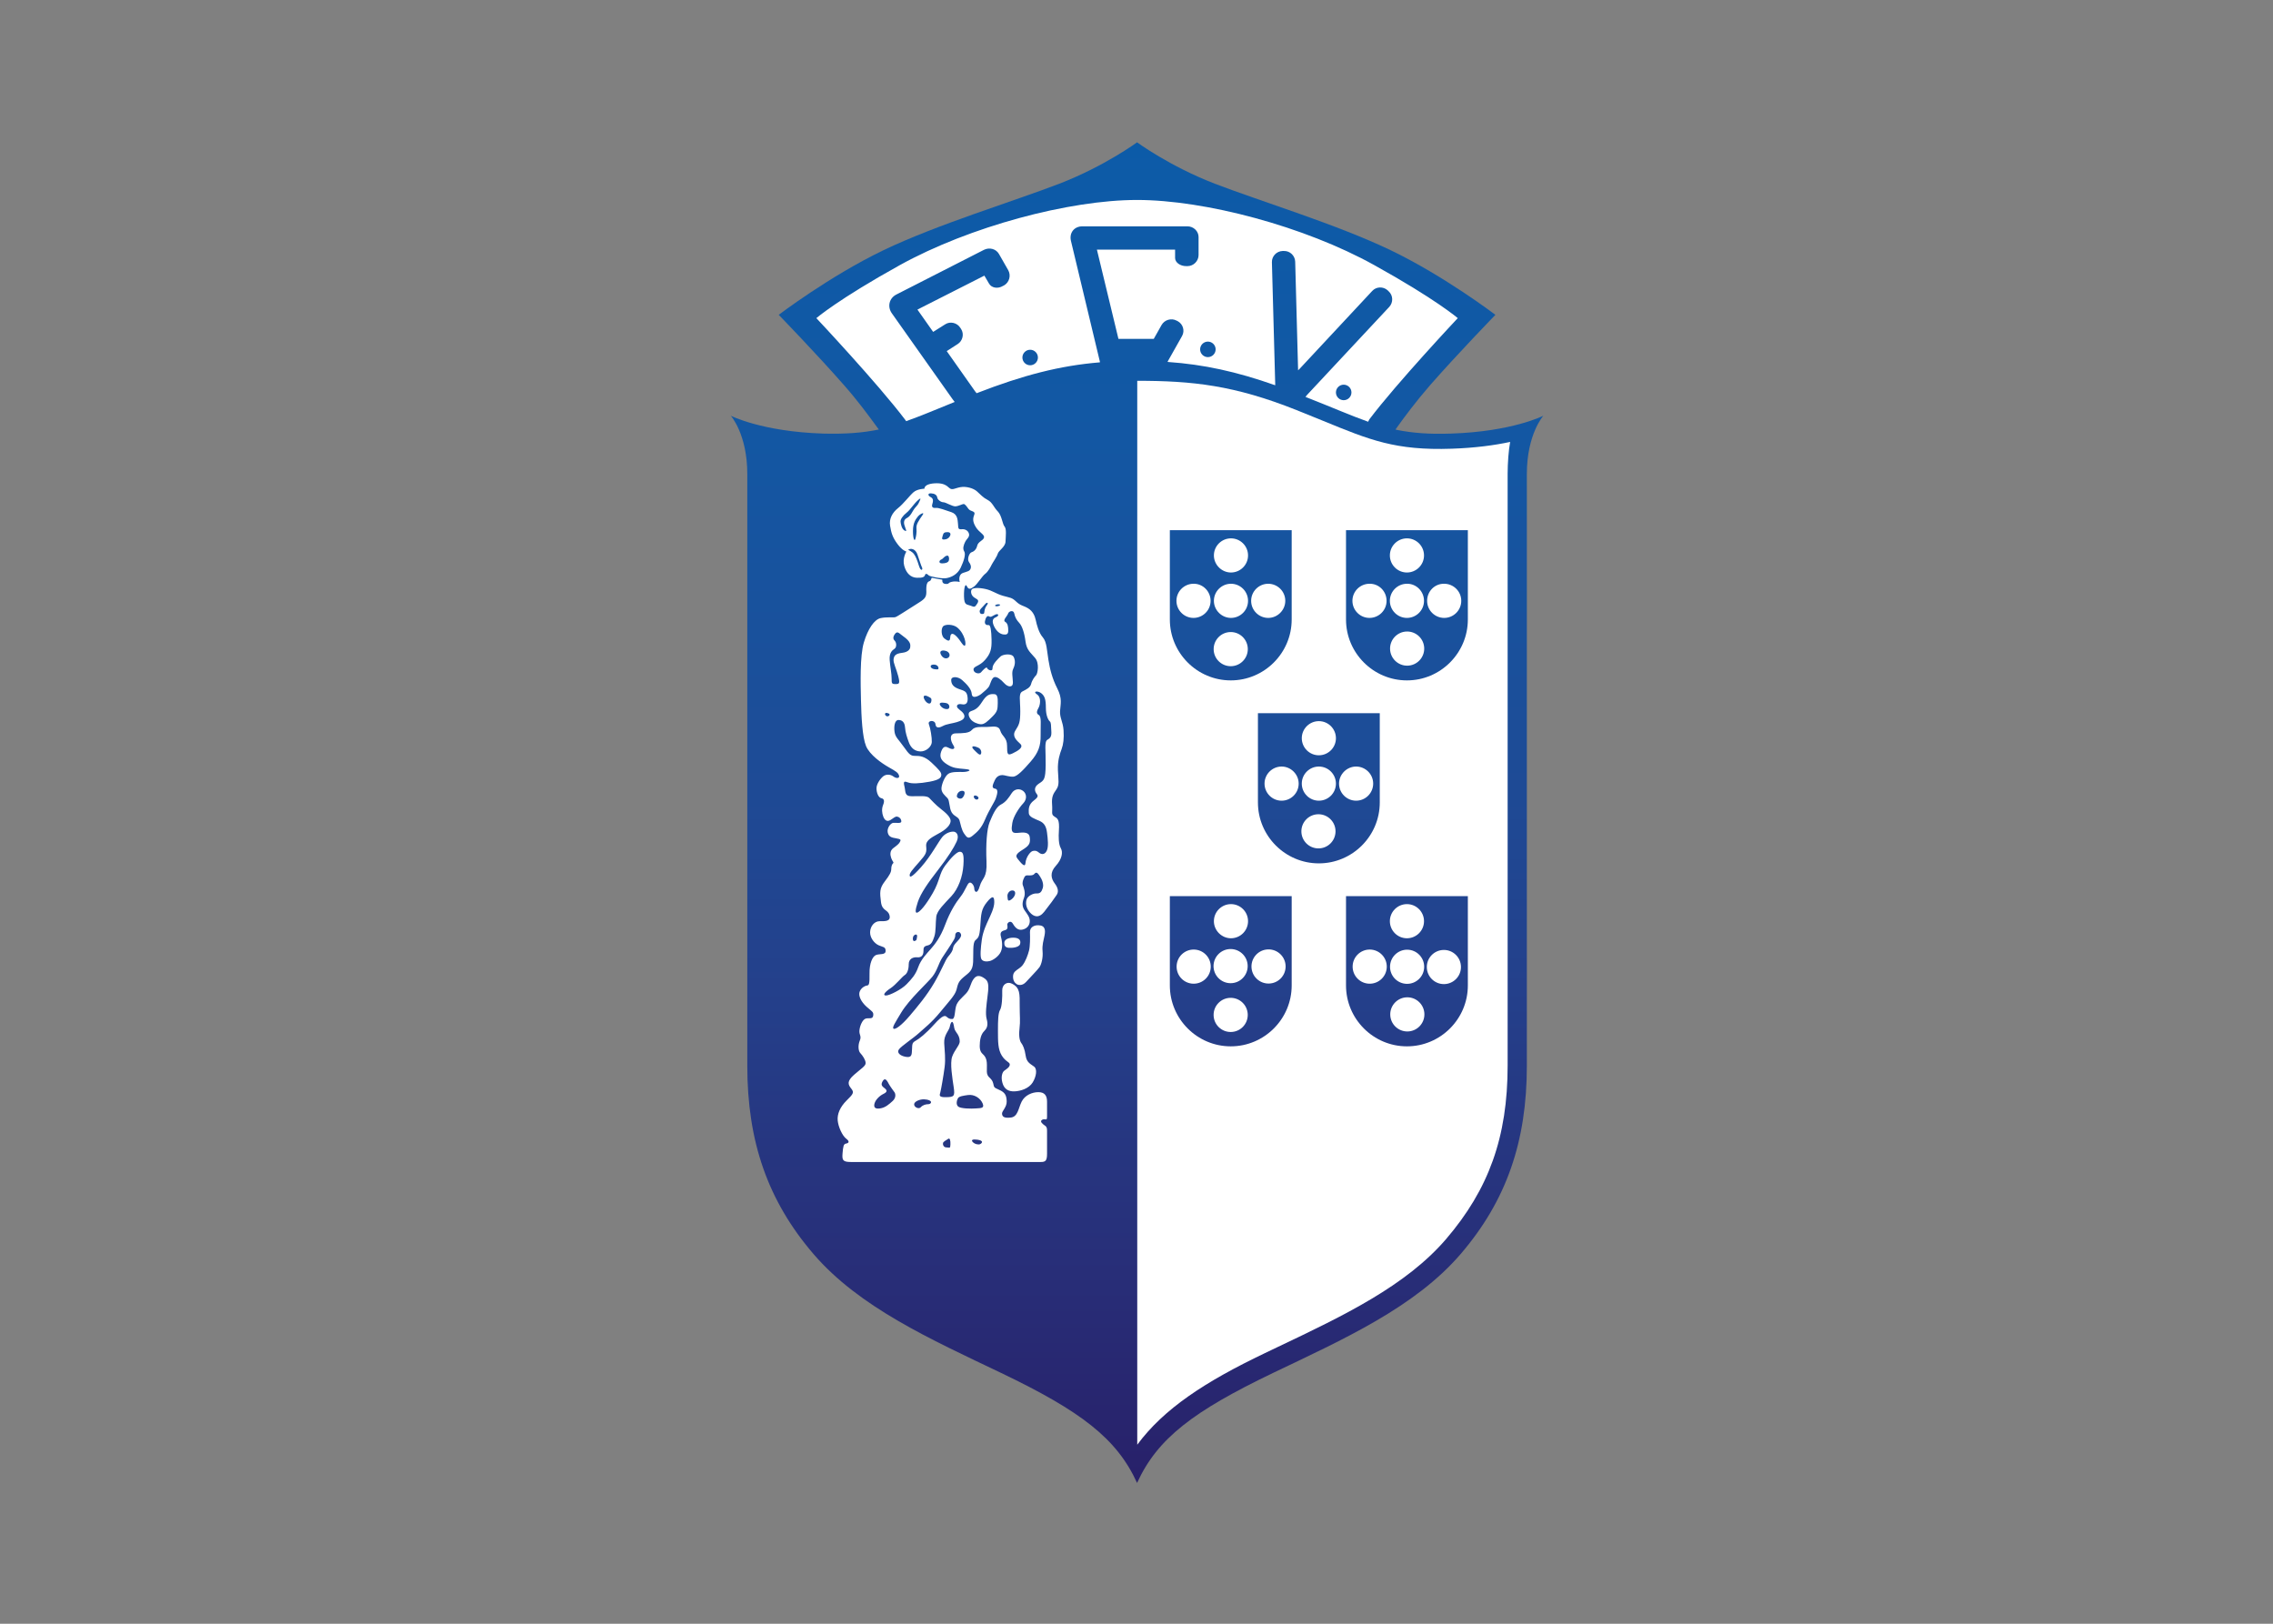 <svg clip-rule="evenodd" fill-rule="evenodd" stroke-linejoin="round" stroke-miterlimit="2" viewBox="0 0 560 400" xmlns="http://www.w3.org/2000/svg" xmlns:xlink="http://www.w3.org/1999/xlink"><rect x="0" y="0" width="560" height="400" fill="#808080" stroke="none"/><linearGradient id="a" gradientTransform="matrix(0 691 -691 0 310.933 73.166)" gradientUnits="userSpaceOnUse" x1="0" x2="1" y1="0" y2="0"><stop offset="0" stop-color="#0c5ba8"/><stop offset=".2" stop-color="#1258a4"/><stop offset=".41" stop-color="#1b4f9a"/><stop offset=".63" stop-color="#24408b"/><stop offset=".84" stop-color="#282e78"/><stop offset="1" stop-color="#282069"/></linearGradient><g transform="matrix(.478 0 0 .478 131.528 .024)"><path d="m444.1 221.3c4.3-6.1 10.5-14.4 17.8-22.8 14-16 33.7-36.3 33.7-36.3s-26.3-20-54-33.3-67.3-25.3-90.7-34.3c-23.3-9-40-21.3-40-21.3s-16.7 12.3-40 21.3-63 21-90.7 34.3-54 33.3-54 33.3 19.7 20.3 33.7 36.3c6.9 7.8 12.7 15.7 17 21.6l.9 1.2c-8.2 1.7-17 2.4-28.7 2.1-31.6-1-47.6-9.2-47.6-9.2s8.5 9.5 8.5 30v305c0 39 10.5 69.5 34.1 97s60.5 44 96.7 61.3c41.1 19.7 59.6 33.7 70.1 56.7 10.5-23 29.1-37 70.1-56.7 36.2-17.3 73.1-33.8 96.7-61.3s34.1-58 34.1-97v-305c0-20.5 8.5-30 8.5-30s-16 8.2-47.6 9.2c-11.3.4-19.9-.3-27.9-1.9z" fill="url(#a)" fill-rule="nonzero"/><g fill="#fff"><path d="m413.4 403.8c0 4.9-4 8.8-8.8 8.8-4.9 0-8.8-4-8.8-8.8 0-4.9 4-8.8 8.8-8.8 4.9 0 8.8 4 8.8 8.8z" fill-rule="nonzero"/><path d="m394.2 403.8c0 4.9-4 8.8-8.8 8.8-4.9 0-8.8-4-8.8-8.8 0-4.9 4-8.8 8.8-8.8s8.8 4 8.8 8.8z" fill-rule="nonzero"/><path d="m413.4 380.4c0 4.9-4 8.8-8.8 8.8-4.9 0-8.8-4-8.8-8.8 0-4.9 4-8.8 8.8-8.8 4.9 0 8.8 4 8.8 8.8z" fill-rule="nonzero"/><circle cx="404.6" cy="428.6" r="8.8" transform="matrix(.012 -1 1 .012 -29.064 827.843)"/><path d="m415 403.8c0 4.9 4 8.8 8.8 8.8 4.9 0 8.8-4 8.8-8.8 0-4.9-4-8.8-8.8-8.8s-8.8 4-8.8 8.8z" fill-rule="nonzero"/><circle cx="449.9" cy="498.1" r="8.8" transform="matrix(.013 -1 1 .013 -53.863 941.615)"/><circle cx="430.7" cy="498.1" r="8.8" transform="matrix(.013 -1 1 .013 -72.891 922.342)"/><path d="m458.8 474.7c0 4.9-4 8.8-8.8 8.8-4.9 0-8.8-4-8.8-8.8 0-4.9 4-8.8 8.8-8.8s8.8 3.9 8.8 8.8z" fill-rule="nonzero"/><circle cx="449.9" cy="522.9" r="8.8" transform="matrix(1 -.014 .014 1 -7.023 6.127)"/><circle cx="469.2" cy="498.1" r="8.8" transform="matrix(1 -.012 .012 1 -6.133 5.85)"/><path d="m458.8 309.6c0 4.9-4 8.8-8.8 8.8-4.9 0-8.8-4-8.8-8.8 0-4.9 4-8.8 8.8-8.8 4.8-.1 8.8 3.9 8.8 8.8z" fill-rule="nonzero"/><path d="m439.5 309.6c0 4.9-4 8.8-8.8 8.8-4.9 0-8.8-4-8.8-8.8 0-4.9 4-8.8 8.8-8.8 4.9-.1 8.8 3.9 8.8 8.8z" fill-rule="nonzero"/><path d="m458.8 286.2c0 4.9-4 8.8-8.8 8.8-4.9 0-8.8-4-8.8-8.8 0-4.9 4-8.8 8.8-8.8s8.8 3.9 8.8 8.8z" fill-rule="nonzero"/><circle cx="449.9" cy="334.4" r="8.8" transform="matrix(1 -.014 .014 1 -4.477 6.11)"/><path d="m460.4 309.6c0 4.9 4 8.8 8.8 8.8 4.9 0 8.8-4 8.8-8.8 0-4.9-4-8.8-8.8-8.8-4.9-.1-8.8 3.9-8.8 8.8z" fill-rule="nonzero"/><circle cx="359.2" cy="498.1" r="8.8" transform="matrix(.012 -1 1 .012 -143.296 851.074)"/><circle cx="340" cy="498.1" r="8.8" transform="matrix(.013 -1 1 .013 -162.437 831.64)"/><path d="m368.1 474.7c0 4.9-4 8.8-8.8 8.8s-8.8-4-8.8-8.8c0-4.9 4-8.8 8.8-8.8s8.8 3.9 8.8 8.8z" fill-rule="nonzero"/><circle cx="359.2" cy="522.9" r="8.8" transform="matrix(1 -.013 .013 1 -6.848 4.771)"/><circle cx="378.5" cy="498.1" r="8.8" transform="matrix(1 -.013 .013 1 -6.306 4.856)"/><path d="m368.1 309.6c0 4.9-4 8.8-8.8 8.8s-8.8-4-8.8-8.8c0-4.9 4-8.8 8.8-8.8s8.8 3.9 8.8 8.8z" fill-rule="nonzero"/><path d="m348.8 309.6c0 4.9-4 8.8-8.8 8.8-4.9 0-8.8-4-8.8-8.8 0-4.9 4-8.8 8.8-8.8 4.8-.1 8.8 3.9 8.8 8.8z" fill-rule="nonzero"/><path d="m368.1 286.2c0 4.9-4 8.8-8.8 8.8s-8.8-4-8.8-8.8c0-4.9 4-8.8 8.8-8.8s8.8 3.9 8.8 8.8z" fill-rule="nonzero"/><circle cx="359.2" cy="334.4" r="8.8" transform="matrix(1 -.013 .013 1 -4.368 4.755)"/><path d="m310.9 196.2c28.6 0 50.1 2.3 82.2 15.1l13.6 5.5c24.1 9.9 37.4 15.4 66.4 14.4 12.1-.4 22.2-1.8 30.1-3.5-.8 4.2-1.3 11.1-1.3 16.4v305c0 37-9.8 63.8-31.7 89.4-20.7 24.1-52.6 39.4-86.5 55.5l-6.9 3.3c-31 14.8-52.1 28.7-65.8 47.2v-548.3zm125.1 171.3h-62.8v46c0 17.3 14.1 31.4 31.4 31.4s31.4-14.1 31.4-31.4zm45.4 94.3h-62.8v46c0 17.3 14.1 31.4 31.4 31.4s31.4-14.1 31.4-31.4zm0-188.6h-62.8v46c0 17.3 14.1 31.4 31.4 31.4s31.4-14.1 31.4-31.4zm-90.8 188.6h-62.8v46c0 17.3 14.1 31.4 31.4 31.4s31.4-14.1 31.4-31.4zm0-188.6h-62.8v46c0 17.3 14.1 31.4 31.4 31.4s31.4-14.1 31.4-31.4z" fill-rule="nonzero"/><path d="m369.7 309.6c0 4.9 4 8.8 8.8 8.8s8.8-4 8.8-8.8c0-4.9-4-8.8-8.8-8.8s-8.8 3.9-8.8 8.8z" fill-rule="nonzero"/><path d="m430 217.3c-9-3.2-18.8-7.5-32.3-12.8l.8-1 42.4-45.4c2.1-2.3 2-5.9-.3-8l-.5-.5c-2.3-2.1-5.9-2-8 .3l-37.3 40-.9.9-1.5-56c-.1-3.1-2.7-5.6-5.8-5.5h-.7c-3.1.1-5.6 2.7-5.5 5.8l1.7 62.7v.7c-20.1-7.1-36.9-10.7-55.2-12l-.3-.1 7.5-13.3c1.5-2.7.5-6.1-2.2-7.6l-.6-.3c-2.8-1.5-6.3-.4-7.8 2.3l-4 7.1h-18.2l-11.1-46h40.3v4.3c0 2.3 2.6 4.2 5.7 4.2h.7c3.1 0 5.7-2.6 5.7-5.7v-9.3c0-3-2.6-5.5-5.7-5.5h-54.2c-4.2 0-6.8 3.3-5.9 7.4l15 62.6-.2.1c-20.4 1.7-39.2 6.5-63.4 15.9l-.8-1-14.6-20.7 5.6-3.6c2.6-1.6 3.5-5.2 1.8-7.8l-.4-.6c-1.6-2.6-5.2-3.5-7.8-1.8l-6.2 3.9-8.1-11.5 34.5-17.5s1.1 1.9 2.4 4.1c1.3 2.3 4.6 2.8 7.2 1.2l.6-.3c2.7-1.6 3.6-5.1 2.1-7.8 0 0-3.4-5.9-4.8-8.4-1.5-2.6-4.9-3.5-7.7-2.1l-45.1 23c-3.8 1.9-4.8 6.3-2.4 9.7l31.4 44.4 1 1.3c-9.8 4-17.7 7.3-25 9.9l-.5-.7c-14.2-18.8-45.8-52.4-45.8-52.4s11.4-9.8 43-27.3c36-19.9 87.3-33.6 122.3-33.6s86.3 13.6 122.3 33.6c31.6 17.5 43 27.3 43 27.3s-31.4 33.4-45.6 52.2zm-174.2-37.1c-2.2 0-4 1.8-4 4s1.8 4 4 4 4-1.8 4-4-1.8-4-4-4zm91.6-4.2c-2.2 0-4 1.8-4 4s1.8 4 4 4 4-1.8 4-4-1.8-4-4-4zm70 22.2c-2.2 0-4 1.8-4 4s1.8 4 4 4 4-1.8 4-4-1.8-4-4-4z" fill-rule="nonzero"/><path d="m247.1 483.2c-2.8 0-4.5 1.1-4.6 2.4s.2 2.6 2.1 2.8 5.5-.2 6-1.9-.2-3.3-3.5-3.3z" fill-rule="nonzero"/><path d="m260.1 476.8c-2.1-.1-4.5.9-4.4 3.6s.1 7.2-.5 9.5-1.8 5.6-3.4 7.6-4.6 2.6-4.8 5.2.9 3.8 1.8 4.4 3 1 4.9-1.1 5.9-6.2 6.9-7.6 1.9-4.9 1.6-8.2.5-5.5 1-8.1.5-5.2-3.1-5.3z" fill-rule="nonzero"/><path d="m246.4 506.9c-2.5-1.3-5.1.5-5 3.6s-.1 8.2-1.1 9.9-1.1 5.2-1.1 10.8 0 9.6 2 12.8 4.1 3.2 4.1 4.6-2 2.5-2.9 3.2-1.8 3-.9 6.2 3 4.5 6.2 4.4 7.5-1.5 9.4-4.6 2.4-6.8.8-8.1-3.9-2-4.4-5.6-1.5-5.6-2.2-6.5-1.5-3-1-7.4.1-6.1.1-12 .3-9.2-4-11.3z" fill-rule="nonzero"/><path d="m203.8 299.5c1-.2 1.2-1.8 1.2-1.8 2.8.6 5.5 1 5.5 1-.1 1.4.4 2.2 2.1 2.2s.6-.6 2.8-1.1 4.1.1 4.1.1c-.5-1.9-.1-3.4.8-4.2s3.6-1 4.4-2 .8-2.4-.4-4 .2-4.8 1.2-5.1 2.5-1.2 3-3.4 3.1-2.6 3.5-4.2-2.5-2.6-4.2-5.4-1.6-4.4-.8-6.4-1.9-1.5-3-3-1.8-2.5-2.5-2.5-2.6 1.1-4.2 1.2-5-2.1-6.2-2.1-3-1.2-3.2-2.5-1.4-2-3.2-2.1-1.6 1.2-.4 1.8 1.8 1.4 1.1 3.6.8 2.2 2 2.1 4.6 1.1 7.8 2.2 3.2 3.9 3.4 6-.1 3 1.9 2.8 3.5.9 3.8 2.5-1.2 2.4-2 4-1.4 3.5-.5 4.9-.1 4.8-1.8 8.4-5 5-7.4 5.4-8.6-.8-9.2-1.5-1.5-1.1-1.8-.1-1.2 1.5-4.2 1.4c-3.1-.1-5.4-2.2-6.5-6.1s1.1-7.4 1.1-7.4-2-.4-4.6-3.9-3.2-5.8-3.8-9.4 1.2-6.8 4.1-9.1 6-6.5 8-8.2 5.6-1.8 5.6-1.8c0-2 3.1-2.8 6.4-2.8s4.9 1 6.4 2.4 2.9.1 5.8-.4 6.6.5 8.5 2.2 3 3.1 5.5 4.4 3.1 3.8 5.2 5.9 2.4 6.6 3.5 7.8.6 5.1.5 7.8-3.5 4.5-4 6.2-2.5 4.4-3.1 5.6-1.8 3.6-3.4 4.8-3.9 5.2-5.8 6.6-2.8 1.5-3.6-.2-1.6.5-1.5 5.2 1.4 4 3.4 4.8 2.2.9 3.5-1.2-.8-2.2-2.1-3.4-1.4-3-.8-3.8 3.5-1 7.1-.2 5.2 2.4 9 3.5 4.5.8 6.8 3 3.8 2 6.2 3.5 3.4 3.8 3.9 6.1 1.5 6.4 3.6 8.8 2.1 6.8 2.9 11.6 1.9 9.5 4.6 14.8 1.6 8.1 1.4 11.6 1.5 5.5 1.8 9.8-.1 7.4-1 9.8-2.1 5.9-1.9 10.9.9 7.5-.8 9.9-2.5 3.8-2.2 7.8-.6 5 1.1 6.1 2.8 1.4 2.4 7.5c-.2 2.9-.2 6.8 1 8.9s.6 5.6-2.6 9.1-2.4 6.6-.5 9.1 1.9 4.4 1 5.8-3.8 5.4-6.5 8.8-5.4 2.6-7.5.1-2.1-5.2-1.4-6.8 3.2-2.9 5-2.8 2.6-.8 3.2-2.8-.4-4.4-1.4-5.9-1.8-2.8-2.9-1.4-3.8.4-4.6 1-1.9 3.4-1.4 4.8 1.6 4 .6 6.6-1 4.5.4 6.5 2.6 3.4 2.6 5.4-1.2 3.8-3.6 4.4-3.9-.9-5.1-3-3-.4-2.9.5.5 2.4-1.1 2.8-2.8 1-2.2 3.2 1.1 5.4 0 7.9-4.1 4.4-5.6 4.8-3.6.4-4.4-.9-.4-5.9.2-10.2 2.5-8.1 3.4-10.1 3-6 3-9.1-.9-3.6-3.8 0-3 6-3.4 12.2-1.2 6.1-2.6 7.5-.9 6.4-1.1 11.1-2.2 5.5-5 7.9-2.8 3.6-3.6 6.5-4 6.1-8.4 11.5-8.6 8.6-11.1 10.9-8.8 6.5-10.1 8.2.5 3.4 3.5 3.9 3.1-.9 3.2-3.8.1-3.5 1.9-4.5 5.1-3.5 9.6-8.5 5.6-4.5 6.4-3.8 1.5 1.2 2.9 1.1 1.2-4.1 1.9-6.6 2.8-4.1 5.1-6.5 2.2-5.2 4-7.6 3.9-1.5 6 .1 1.6 5 1.1 9.1-1.2 8.8-.4 11.6.2 4.6-1 5.8-2.2 2.8-2.5 6 .1 4.8 1.2 5.9 2.4 2.2 2.4 5.8-.2 4.1.4 5.4 2.2 1.8 2.8 4 .1 2.2 3.1 3.5 3.8 2.8 3.9 5.9-2.5 5-2.4 6.4.8 2.4 4.5 2 3.9-4.8 5.6-8.2 5.5-4.9 8.6-4.9 4.5 1.6 4.5 4.9v7.8c0 1.6-.4 1.4-1.2 1.3-.6-.1-1.4.1-1.8.7-.4.7.7 1.7 1.7 2.4 1.1.6 1.3 1.4 1.3 2.8v11.8c0 3.7-.8 4.3-3.3 4.3h-97.8c-4.2 0-4.6-1-4.3-4.5s.5-4.8 1.8-5 2.1-1 .1-2.5-4.1-6.1-4.4-9.4 1.2-6.9 4.5-10.2 4.2-4.1 2.5-6.2-2.4-3.8 1.5-7.2 6-4.5 5.9-6.1-1.5-3.7-2.8-5.1c-1-1.1-1.2-4-.2-6.4s-.4-2.8-.2-5.2 1.6-5.6 3.2-6.1 3.6.5 3.9-1.5-.6-2.1-3.4-4.6-4.5-5.8-3.5-8 3.1-2.9 3.9-3 1.2-.9 1.1-6.1 1.5-8.9 3.4-9.6 4.9.1 4.9-2.1-1.4-1.9-3.6-2.9-4.5-3.8-4.4-6.8 2.2-5.6 4.9-5.6 5.9.2 5.1-3-3.8-2.1-4.4-6.9-.8-7 1.9-10.5 3.4-5 3.4-6.5.5-2.6 1-3-.4-.9-1-2.6-.8-3.8 1.1-5.2 2.9-2.2 3.4-3.2.6-1.4-1.9-1.8-3.9-.8-4.4-3 1.4-4.9 2.9-5 4.2.5 4.1-.8-1-2.2-2.1-2.4-1.9.8-3.6 1.8-2.9 0-3.6-1.8-.9-4-.1-6 .6-3.2-.9-3.5-2.5-2.8-2.5-5.1 2.1-5.1 3.5-6.2 3.6-1.1 5.2.1 3.4 1 2.9-.5-1.5-2.1-5.2-4.2-9.9-6.4-11.8-11-2.4-15.1-2.6-23.6-.6-22.8 1.5-29.8 5.4-11.8 8.6-12.5 6.5-.2 7.6-.5 6.2-3.8 10.6-6.5 5.4-3.5 5.4-6.5c-.2-4 .5-5.2 1.5-5.5zm43.3 159.4c-1.9-.4-3.2 1.6-3 3s-.1 3.1 2 1.6 2.7-4.2 1-4.6zm-30.7 69.3c-.6-2.9-1.6-1.4-2 .8s-3.1 4.2-2.9 8.5.8 7.9.2 12.5-1.8 11.4-2.2 12.9-1 2.6 3 2.5 4.6-.4 3.9-5.1-2-12.4-.8-15.8 3.9-5.9 3.9-7.8-.6-3.2-1.8-4.8-1-2.5-1.3-3.7zm-33.5 30.3c-1.3-2.6-2.2-3-3.2-1.2s-.2 2.5 1.1 3.5 1.5 1.9-.6 2.9-4.1 3.1-4.6 4.9 0 3 2.8 2.6 4.6-2.1 6.5-3.8 1.5-3.8 1-4.5-2.3-3.1-3-4.4zm18.3 8c-2.2-.1-5.2 1.1-5.2 2.6s2.4 2.6 3.4 1.5 2.5-1.6 4-1.6 2.7-2.2-2.2-2.5zm22.5-2.2c-2.1.3-4.5.6-5.1 1.6s-1.2 3.4.2 4.4 6.4 1.1 9 .9 4.6 0 3.5-2.6-4.2-4.8-7.6-4.3zm-34.3-42.6c-3.1 5.2-4.9 7.8-4 8.4s4.2-1.8 8.2-6.5 8.9-10.5 12.8-17.2 5.6-11.6 7.1-13.4 2.4-3 2.6-4.6 2.2-3.2 3.2-4.5 1.2-2.1.5-3.1-2.6-.6-2.6 1.1-.9 2.6-2.1 4.6-2.6 3.9-4.6 7-2.5 6.5-5.1 9.8-11.8 11.5-16 18.4zm6.9-36.8c1.1-.4.9-.5 1.2-2.1s-1-1.5-1.8-.5c-.6 1-.5 3 .6 2.6zm-12.4 24.3c-3.3 2.2-4.2 3.8-2.4 3.8s8-3.1 10.6-5.8 4.6-4.8 6-8.8 4.5-7.1 6.5-9.4 4.9-5.8 7.4-12.5 5.5-11.4 7.9-14.4 3.4-6.6 4.5-7.2 2.6 1.5 2.6 3 1.5 3.4 2.8-1.2 3.9-4 3.5-12.8.2-16.8 1.6-20.2 3.2-7.8 5.8-9.1 4.1-3.6 5.6-5.9 4.1-2.5 5.9-1.1 2.1 4.2 0 6.4-5.1 6.8-5.6 10.1-.8 5.5 2.6 5.1 6.1-.4 6.4 2.2.1 4-2.8 5.9-5.2 3.1-3.5 5.2 3.9 5 4.1 2.2 2.4-5.9 3.8-6.2 2.1 0 3.2.9 2.8 1.2 3.9-.9.6-6.2.2-9.4-1.4-5-3.9-6.1-5.4-2-5.5-4-.2-4.4 2.6-6.5 2-2.6 1.2-3.8-1.2-3.2 1.4-4.9 3.4-2 3.5-9.6-.8-12 .9-13 2.2-1.9 2-4.6 0-4.2-.8-4.9-2-3-2-7.1-.6-6-2.4-7.4-4.6-1-2.2.6 1.6 5.5.9 6.8-1.6 2.9 0 3.8.9 5.1 1 10.5-1.2 9-5.1 13.5-6.9 7.6-8.9 7.8-4.6-.8-5.6-.8-2.9.2-4 2.6-1.9 4.1.1 4.4 1 3.2.4 5-3.5 6-5.5 10.8-4.1 6.5-6.4 8.4-3 1-4.4-1-1.8-4.8-2.4-6.8-2.6-1.9-4-4.1-1-6.1-2.2-7.4-3.4-2.9-3.1-5.4 1.9-6.1 3.6-7.2 5.1-.9 7.5-.9 5.5-1.1 1.2-1.5-6.2-.4-9.4-2.4-4.1-3.9-3-6.8 2.4-2.5 4.1-1.6 3.5.6 2.1-1.5-2.4-6 1.2-6.1 6.9 0 8.4-1.8 4.5-1.5 7.5-1.5 6.2-1.1 7.1 1.9 3.5 3.5 3.5 7.8.2 5.2 2.9 3.9 5.8-3.1 3.9-4.9-4.4-3.9-2.5-6.9 2.5-4.1 2.5-9.9-1-9.1 1.1-10.2 4-1.9 4.5-3.9 1.9-3.8 2.6-4.5 1.8-6-.5-8.8-4.4-4-5-8.6-1.8-8-3.2-9.5-2.2-2.9-2.6-4.9-2.8-1.2-3.2.1-2.9 3.4-1.5 4.2 1.6 2.6 1.6 4.6-1.1 2.1-2.6 1.9-3.2-1.4-4.4-3.6-1.6-4.4.5-5.2 1.5-2.2-.2-1.4-2.2 1.5-3.2.9-1.8.8-2.1 2.5.9 2.1 1.9 2 1.4 2.9 1.5 7.6-.5 7.1-3.4 10.4-5.9 3.1-5.9 4.9 2.9 2.6 3.9 1.4 2.9-3.1 3.1-2.2 2.9 2.2 2.8.1 3.1-5.1 4.2-6.1 5.8-1.8 6.8.5.4 4.4-.4 6.1-.2 4-.1 6.8-2.5 2.6-4.4.5-3.8-3.5-5.1-3.2-2 3-2.6 4.4-2.8 3.1-4.1 4.2-4.8 2.9-5 .1-3-5.4-5-7.2-5.6-2.1-5.6 0 1.1 3.6 3.9 4.6 4.1 1.1 4.5 4-.5 4.4-2.9 3.9-3.1.9-2.1 2 3.2 2.2 3.4 4-2 2.6-3.9 3.2-5.4 1-7 1.9-3.8 1.6-4-.8-4.2-2.1-3.4 0 1.6 6.9 1.5 9.2-2.9 4.9-5.9 4.8-4.9-1.9-5.9-4.6-1.8-5.1-2-7.8-1.5-3.8-3.4-3.8-2.4 3.2-2 6.1 2 3.8 4.8 7.8 3.6 4.6 5.8 4.6 4.8 0 8.5 3.5 5 4.9 5 6.2-.6 2.6-6 3.6-9.2 1.1-11.1.4-2.6-.8-1.9 2-.1 5.1 3.8 5.1 7.6-.4 8.9.8 3 3.4 6.5 6.1 4.6 4.5 4.6 5.8-1 3.5-5.1 5.9-7.8 3.8-7.5 7.1.1 4-3.6 8.2-4.9 5.6-4.9 6.8.8 1.5 5.9-4.2 9.1-13.4 11-15.6 4.8-2.9 6.1-2.6 2.6 2 1.2 5.1-4.4 7.9-9.6 14.6-8.9 12-10.4 16.5-1.4 6-.1 5.4 4-3.4 7.8-10 3.2-9.9 6.4-14.2 6.2-7.2 7.6-7.1 2.2.9 1.8 6.9-2.6 12.1-6.2 16-7.4 7.4-7.8 10.6-.1 7.5-1 10.2-1.6 4.2-3.5 4.6-2.1 1.1-2.1 2.9-.8 3.4-3.1 3.2-4.5.8-4.5 3.6-.8 4.8-2.1 5.6-4.5 4.9-7.2 6.7zm44.5-99c-1.7-.9-2.2.5-1 1.5 1.1 1 2.8-.5 1-1.5zm-7.6-2.7c-2 0-2.8 1.9-2.8 2.8s1.9 1.8 2.9.8 2-3.6-.1-3.6zm8.1-22.3c-3-1.3-3.6-.4-2.2 1s3 3.2 3.6 2.5.4-2.8-1.4-3.5zm8.5-27.5c-2.4-.2-4 .2-6.4 4s-4 4.1-5.8 4.8-1.1 2.8 0 4.2 3.4 2.4 5.2 2.5 3.5-1.5 6.1-4.1 2.5-3.8 2.6-6.8-.3-4.5-1.7-4.6zm-25.3 4.5c-2.4-.4-3.6 0-2.5 1.5s2.9 1.9 3.9 1.6 1.1-2.8-1.4-3.1zm-8.9-3.3c-1.8-.9-2.9-.5-1.9 1.5s3.1 3 3.5 1.2-.1-1.9-1.6-2.7zm-21.1 8.5c-1.4-.3-1.4 1-.4 1.6s3-1.1.4-1.6zm36.2-44c-2.1-1.8-6.5-1.9-7.5-.5s-.8 4.9.8 6.1 2.9 1.9 3-.5 1.4-2.5 3.4-.4 3.2 4.9 4.1 4.6.2-5.9-3.8-9.3zm-6 12c-1.8-.5-3.5-.1-2.5 1.9s2.8 2.4 3.9 1.5.6-2.9-1.4-3.4zm-5.6 7.1c-1.6-.2-2.6.4-2 1.4s2.8 1.1 3.5 1 .5-2.1-1.5-2.4zm-16.4-14.7c-2-1.4-2.9-2.9-4.2-1.1s-.8 2.8 0 3.6 1 3.2-.2 4-2.8 2.1-2.5 5.9 1 6.8 1 9.4.1 2.9 2 2.9 2.4-.2 1.4-4.1-2.6-6.8-2.4-8.6.9-3 4.4-3.4 4.2-2.2 4.2-3.1.6-2.5-3.7-5.5zm48.4-15.4c1.1 0 2.5-.9.9-1s-2.8 1-.9 1zm-5.3-.4c1.2-1.5.2-2-1-.5s-2.9 2.6-2.6 3.8 1 1.2 1.9 1 0-2 1.7-4.3zm-4.8 275.3c-2.4-.3-3.4.1-2.4 1.2s2.9 1.5 3.8 1.1 2.2-1.8-1.4-2.3zm-14.9-.5c-1.2.7-2.5 1.5-2.8 2.1-.2.7.1 2.4 1.8 2.4s1.9.7 2-1.5c.1-2.1-.3-3.4-1-3zm-.6-300.5c-1.6.2-1.9 1.5-3.1 2s-1.5 2 .4 2 3.2-.5 3.5-1.5 0-2.6-.8-2.5zm-12.7-21c1.2-1.7-1.4-.5-2.5.9s-2.5 3.2-2.5 7.4.8 5.4 1.2 4.2.8-3.4.6-5.5 1-3.8 3.2-7zm-2.1-6c.7-1.5 1.9-3.6-.4-1.5s-3.8 4.8-5.8 6.4-3.2 3.4-3.1 4.6.6 3.6 1.8 4.4 1.4.6.6-1.4-1.1-3.9.9-4.9 2.8-3.5 3.9-4.9 1.5-1.5 2.1-2.7zm-2.4 26.2c.9 1.2 1.6 2.9 2.6 6.1s2.1 1.9 1.6.9-1.4-3.9-2.4-6.8-3.4-3.4-4.8-2.4c.2.1 2.2 1 3 2.2zm17.3-11.3c-1.6 0-2.1.4-2.4 1.6s-.9 2.2.5 2.2 2.4-.6 3-1.5.8-2.3-1.1-2.3z" fill-rule="nonzero"/></g></g></svg>